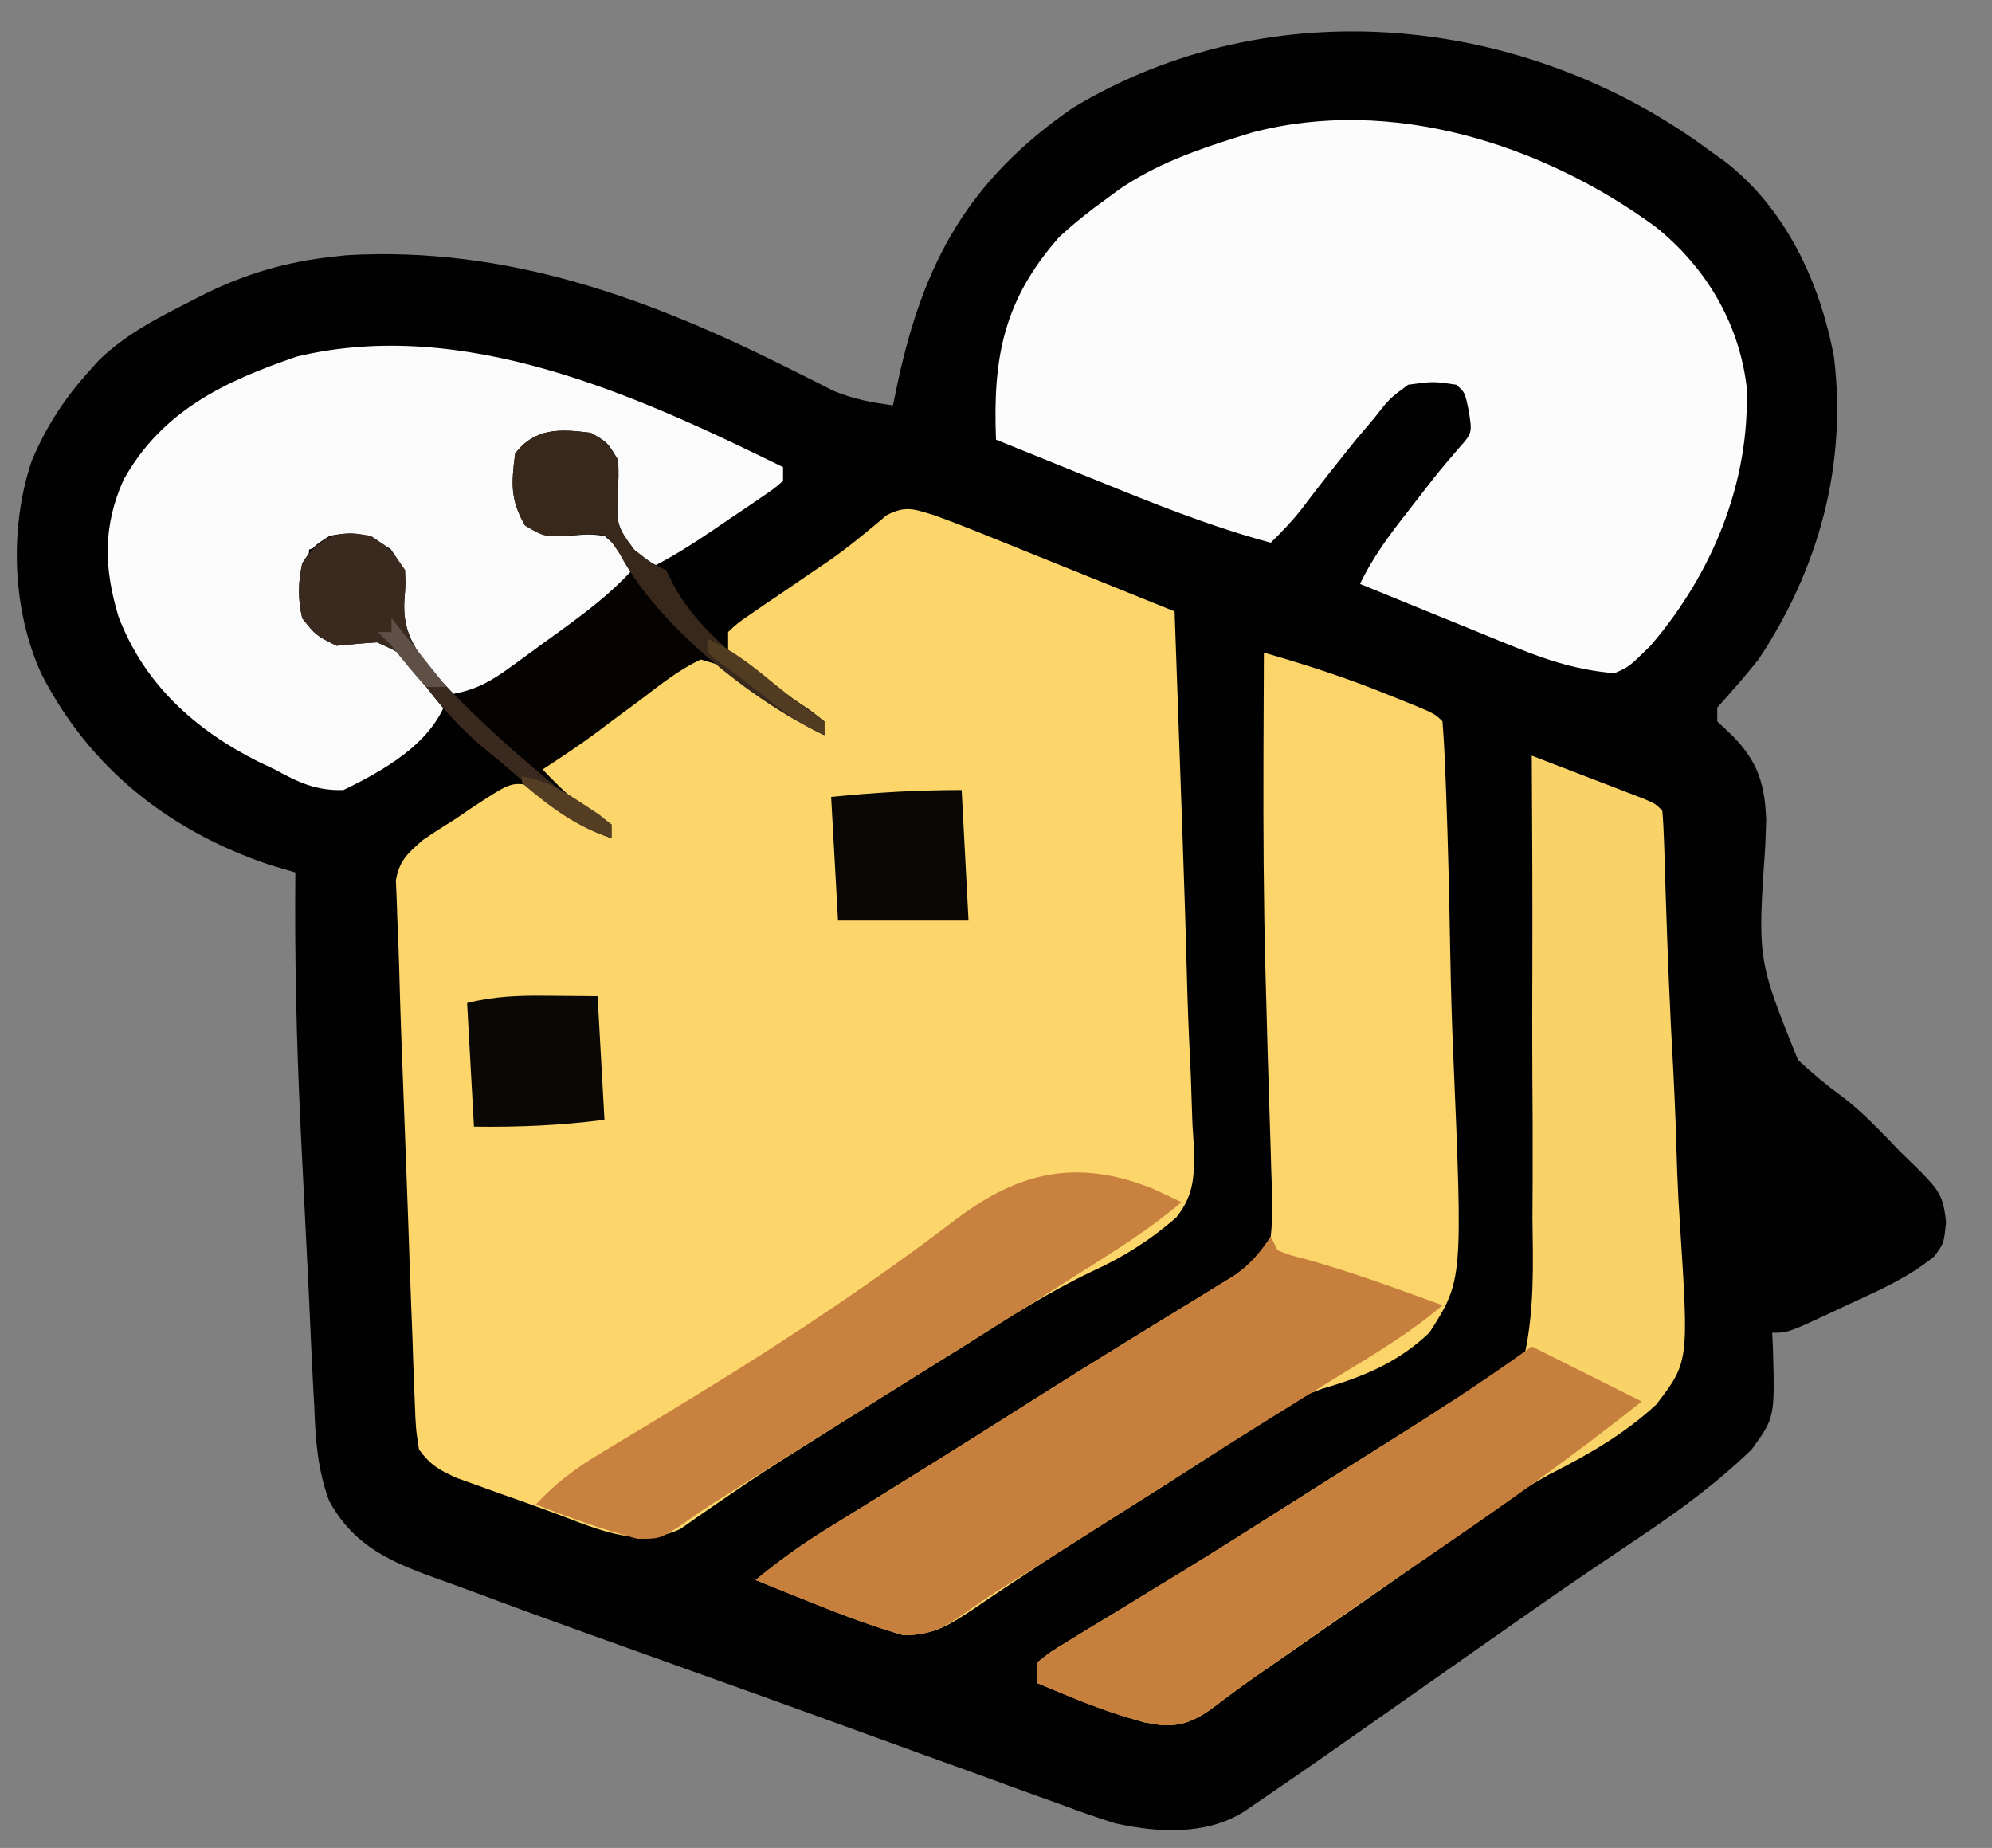 <?xml version="1.0" encoding="UTF-8"?>
<svg version="1.1" xmlns="http://www.w3.org/2000/svg" width="290" height="269">
<rect width="100%" height="100%" fill="#808080" stroke="none"/>
<path d="M0 0 C1.015 0.721 1.015 0.721 2.051 1.457 C10.984 8.33 15.981 19.132 18 30 C19.904 45.743 15.78 60.797 7 74 C5.078 76.417 3.059 78.696 1 81 C1 81.66 1 82.32 1 83 C1.784 83.743 2.567 84.485 3.375 85.25 C6.985 89.032 7.932 92.206 8.128 97.412 C8.061 99.252 8.061 99.252 7.992 101.129 C6.858 117.655 6.858 117.655 12.751 132.28 C14.827 134.234 16.969 136.004 19.274 137.68 C22.367 140.046 24.98 142.901 27.688 145.688 C28.69 146.672 29.694 147.655 30.699 148.637 C33.323 151.331 33.91 152.173 34.312 155.875 C34 159 34 159 32.582 160.898 C28.855 163.932 24.726 165.756 20.375 167.75 C19.504 168.161 18.632 168.572 17.734 168.996 C11.287 172 11.287 172 9 172 C9.035 172.724 9.07 173.449 9.105 174.195 C9.39 184.339 9.39 184.339 6 189 C0.855 193.984 -4.803 198.102 -10.75 202.062 C-12.434 203.2 -14.118 204.338 -15.801 205.477 C-16.66 206.057 -17.519 206.637 -18.405 207.235 C-22.611 210.095 -26.775 213.015 -30.938 215.938 C-31.757 216.513 -32.577 217.088 -33.422 217.68 C-35.949 219.452 -38.474 221.226 -41 223 C-44.562 225.501 -48.124 228.001 -51.688 230.5 C-52.489 231.063 -53.29 231.626 -54.115 232.207 C-58.022 234.947 -61.944 237.665 -65.895 240.344 C-66.969 241.074 -66.969 241.074 -68.066 241.818 C-73.554 245.171 -80.525 244.775 -86.629 243.414 C-89.315 242.577 -91.943 241.645 -94.578 240.66 C-95.568 240.307 -96.557 239.953 -97.577 239.589 C-100.808 238.43 -104.029 237.247 -107.25 236.062 C-109.507 235.247 -111.764 234.433 -114.022 233.62 C-118.687 231.938 -123.349 230.246 -128.007 228.545 C-134.767 226.08 -141.54 223.652 -148.316 221.23 C-152.482 219.738 -156.647 218.244 -160.812 216.75 C-162.275 216.226 -162.275 216.226 -163.767 215.692 C-169.092 213.782 -174.404 211.845 -179.7 209.856 C-181.185 209.303 -182.674 208.76 -184.167 208.23 C-191.394 205.658 -197.278 203.458 -201.076 196.483 C-202.774 191.919 -203.077 187.524 -203.25 182.688 C-203.312 181.56 -203.373 180.433 -203.437 179.272 C-203.573 176.684 -203.698 174.098 -203.806 171.51 C-203.982 167.318 -204.193 163.129 -204.408 158.939 C-204.656 154.106 -204.892 149.272 -205.125 144.438 C-205.17 143.509 -205.215 142.581 -205.261 141.624 C-205.839 129.407 -206.118 117.231 -206 105 C-207.887 104.443 -207.887 104.443 -209.812 103.875 C-224.358 98.95 -235.975 89.813 -242.992 76.055 C-247.253 66.682 -247.656 54.797 -244.375 45.062 C-242.278 40.104 -239.611 35.982 -236 32 C-235.545 31.491 -235.09 30.982 -234.621 30.457 C-230.673 26.612 -225.93 24.227 -221.062 21.75 C-220.394 21.408 -219.726 21.067 -219.038 20.715 C-213.122 17.819 -207.143 16.068 -200.562 15.375 C-199.904 15.3 -199.245 15.225 -198.566 15.148 C-175.026 13.787 -154.208 21.518 -133.501 31.949 C-132.485 32.457 -131.469 32.965 -130.422 33.488 C-129.07 34.177 -129.07 34.177 -127.69 34.88 C-124.789 36.088 -122.109 36.599 -119 37 C-118.654 35.333 -118.654 35.333 -118.301 33.633 C-114.531 16.141 -108.003 4.219 -92.891 -6.25 C-63.852 -23.83 -26.635 -19.865 0 0 Z " fill="#020101" transform="translate(249,22)"/>
<path d="M0 0 C2.744 0.985 5.444 2.061 8.145 3.16 C8.914 3.469 9.684 3.779 10.477 4.098 C12.924 5.082 15.368 6.072 17.812 7.062 C19.476 7.733 21.139 8.403 22.803 9.072 C26.87 10.71 30.936 12.354 35 14 C35.266 21.374 35.527 28.748 35.782 36.122 C35.901 39.549 36.021 42.977 36.146 46.404 C36.431 54.32 36.675 62.235 36.881 70.154 C36.998 73.947 37.176 77.735 37.361 81.526 C37.441 83.859 37.518 86.193 37.594 88.527 C37.661 89.585 37.729 90.643 37.798 91.733 C37.893 95.962 37.943 98.805 35.26 102.204 C31.53 105.468 27.494 108.031 22.973 110.07 C16.638 113.102 10.841 116.772 4.938 120.562 C2.91 121.83 0.88 123.094 -1.152 124.355 C-5.687 127.179 -10.214 130.013 -14.731 132.864 C-16.304 133.857 -17.878 134.847 -19.454 135.835 C-23.031 138.084 -26.567 140.369 -30.039 142.777 C-30.984 143.421 -30.984 143.421 -31.949 144.079 C-33.617 145.221 -35.27 146.385 -36.922 147.551 C-43.451 150.625 -49.946 147.145 -56.355 144.859 C-57.476 144.452 -58.596 144.045 -59.75 143.625 C-60.886 143.225 -62.021 142.826 -63.191 142.414 C-64.278 142.022 -65.365 141.63 -66.484 141.227 C-67.471 140.872 -68.459 140.517 -69.476 140.151 C-72.117 138.947 -73.285 138.314 -75 136 C-75.475 132.904 -75.475 132.904 -75.616 129.041 C-75.646 128.336 -75.675 127.632 -75.706 126.906 C-75.801 124.573 -75.875 122.24 -75.949 119.906 C-76.011 118.278 -76.074 116.649 -76.138 115.021 C-76.304 110.725 -76.452 106.428 -76.597 102.132 C-76.717 98.652 -76.849 95.173 -76.982 91.693 C-77.684 73.307 -77.684 73.307 -77.89 65.821 C-77.959 63.42 -78.046 61.021 -78.159 58.622 C-78.192 57.645 -78.225 56.668 -78.258 55.661 C-78.295 54.838 -78.331 54.016 -78.369 53.168 C-77.873 50.254 -76.615 49.181 -74.422 47.266 C-72.89 46.222 -71.331 45.217 -69.75 44.25 C-68.973 43.719 -68.195 43.188 -67.395 42.641 C-61.706 38.907 -61.706 38.907 -58.873 39.28 C-56.529 40.181 -54.842 41.444 -52.875 43 C-50.071 45.211 -50.071 45.211 -47 47 C-47 46.34 -47 45.68 -47 45 C-47.701 44.773 -48.403 44.546 -49.125 44.312 C-52.693 42.683 -55.065 40.594 -58 38 C-54.325 33.965 -50.005 30.993 -45.562 27.875 C-44.812 27.337 -44.061 26.8 -43.287 26.246 C-41.218 24.786 -39.12 23.386 -37 22 C-36.17 21.428 -35.34 20.855 -34.484 20.266 C-30.703 19.861 -28.79 21.825 -25.873 24.09 C-25.152 24.679 -24.431 25.268 -23.688 25.875 C-22.947 26.456 -22.206 27.038 -21.443 27.637 C-19.615 29.075 -17.803 30.53 -16 32 C-19.666 28.171 -23.727 25.084 -27.953 21.902 C-28.629 21.275 -29.304 20.647 -30 20 C-30 19.01 -30 18.02 -30 17 C-28.566 15.653 -28.566 15.653 -26.562 14.293 C-25.832 13.788 -25.101 13.284 -24.348 12.764 C-23.573 12.244 -22.798 11.723 -22 11.188 C-20.499 10.161 -18.999 9.134 -17.5 8.105 C-16.752 7.601 -16.005 7.096 -15.234 6.576 C-12.339 4.534 -9.621 2.291 -6.922 -0.003 C-4.17 -1.431 -2.953 -0.912 0 0 Z " fill="#FCD66A" transform="translate(136,75)"/>
<path d="M0 0 C7.278 5.82 12.133 13.913 13.273 23.234 C13.836 37.161 8.248 50.592 -0.758 61.039 C-3.885 64.111 -3.885 64.111 -6 65 C-11.164 64.547 -15.46 63.229 -20.246 61.277 C-21.23 60.88 -21.23 60.88 -22.234 60.475 C-24.305 59.636 -26.371 58.787 -28.438 57.938 C-29.851 57.363 -31.264 56.79 -32.678 56.217 C-36.122 54.819 -39.562 53.412 -43 52 C-41.166 48.141 -38.751 44.912 -36.125 41.562 C-35.691 41.002 -35.256 40.442 -34.809 39.865 C-34.379 39.313 -33.95 38.761 -33.508 38.191 C-33.088 37.651 -32.668 37.111 -32.236 36.554 C-31.083 35.104 -29.877 33.697 -28.668 32.293 C-26.654 30.033 -26.654 30.033 -27.188 26.75 C-27.729 24.112 -27.729 24.112 -29 23 C-32.331 22.504 -32.331 22.504 -36 23 C-38.75 25.045 -38.75 25.045 -41 27.938 C-41.847 28.937 -42.694 29.936 -43.566 30.965 C-46.259 34.323 -48.949 37.678 -51.527 41.125 C-52.917 42.895 -54.397 44.426 -56 46 C-64.816 43.639 -73.186 40.241 -81.625 36.812 C-83.025 36.248 -84.424 35.683 -85.824 35.119 C-89.218 33.751 -92.61 32.377 -96 31 C-96.477 19.044 -94.899 10.7 -86.812 1.516 C-84.631 -0.499 -82.415 -2.274 -80 -4 C-79.027 -4.717 -79.027 -4.717 -78.035 -5.449 C-72.778 -9.029 -67.042 -11.111 -61 -13 C-60.27 -13.228 -59.541 -13.456 -58.789 -13.691 C-38.515 -19.08 -16.452 -12.034 0 0 Z " fill="#FCFCFC" transform="translate(241,33)"/>
<path d="M0 0 C6.15 1.765 12.141 3.703 18.062 6.125 C18.724 6.389 19.386 6.654 20.068 6.926 C24.864 8.864 24.864 8.864 26 10 C26.201 12.612 26.338 15.201 26.431 17.818 C26.463 18.637 26.495 19.457 26.529 20.301 C26.812 27.899 26.983 35.498 27.118 43.099 C27.211 48.205 27.342 53.304 27.564 58.406 C28.961 91.35 28.961 91.35 24.107 98.972 C19.553 103.315 14.516 105.399 8.544 107.136 C4.388 108.548 1.006 110.996 -2.562 113.5 C-3.949 114.412 -5.338 115.32 -6.73 116.223 C-7.426 116.677 -8.121 117.13 -8.837 117.598 C-13.445 120.585 -18.092 123.51 -22.747 126.421 C-26.934 129.042 -31.079 131.708 -35.18 134.461 C-36.029 135.022 -36.878 135.583 -37.752 136.16 C-39.377 137.235 -40.992 138.325 -42.595 139.431 C-46.117 141.739 -48.177 142.989 -52.457 143.047 C-56.891 141.737 -61.156 140.18 -65.438 138.438 C-66.264 138.108 -67.091 137.779 -67.943 137.439 C-69.965 136.633 -71.983 135.818 -74 135 C-70.762 132.335 -67.495 129.956 -63.93 127.75 C-62.961 127.148 -61.992 126.546 -60.994 125.926 C-59.965 125.29 -58.936 124.655 -57.875 124 C-55.695 122.646 -53.515 121.292 -51.336 119.938 C-50.258 119.268 -49.18 118.599 -48.069 117.91 C-43.116 114.827 -38.186 111.706 -33.261 108.578 C-28.727 105.704 -24.17 102.87 -19.594 100.062 C-18.5 99.388 -17.406 98.714 -16.279 98.02 C-14.133 96.698 -11.984 95.383 -9.83 94.074 C-8.855 93.472 -7.88 92.87 -6.875 92.25 C-6.006 91.719 -5.137 91.188 -4.242 90.641 C-1.737 88.808 -0.397 87.79 1 85 C1.345 81.792 1.206 78.629 1.074 75.41 C1.034 73.969 1.034 73.969 0.994 72.499 C0.936 70.429 0.87 68.36 0.799 66.291 C0.612 60.863 0.473 55.433 0.328 50.004 C0.282 48.364 0.282 48.364 0.235 46.691 C-0.046 36.293 -0.096 25.901 -0.062 15.5 C-0.06 14.7 -0.058 13.899 -0.056 13.075 C-0.045 8.717 -0.026 4.358 0 0 Z " fill="#FBD569" transform="translate(184,95)"/>
<path d="M0 0 C0 0.66 0 1.32 0 2 C-1.405 3.205 -1.405 3.205 -3.359 4.531 C-4.415 5.252 -4.415 5.252 -5.492 5.988 C-6.237 6.487 -6.982 6.986 -7.75 7.5 C-8.48 7.999 -9.209 8.498 -9.961 9.012 C-13.235 11.232 -16.427 13.288 -20 15 C-24.877 10.367 -24.877 10.367 -25.227 6.48 C-25.16 4.741 -25.048 3.002 -24.883 1.27 C-24.799 -1.056 -24.799 -1.056 -26.273 -2.781 C-29.098 -4.775 -31.66 -4.298 -35 -4 C-35.99 -3.34 -36.98 -2.68 -38 -2 C-38.691 3.197 -38.691 3.197 -36.75 7.77 C-34.466 9.376 -33.355 9.104 -30.625 8.75 C-26.482 8.561 -26.482 8.561 -24.301 10.547 C-23.064 12.319 -21.978 14.074 -21 16 C-26.336 20.263 -31.785 24.365 -37.312 28.375 C-37.911 28.816 -38.509 29.256 -39.125 29.71 C-41.999 31.778 -44.438 33.525 -48 34 C-55.732 25.733 -55.732 25.733 -56.391 21.473 C-56.3 19.953 -56.184 18.434 -56.039 16.918 C-55.818 14.764 -55.818 14.764 -57.625 12.438 C-60.65 10.606 -62.516 10.629 -66 11 C-66.99 11.33 -67.98 11.66 -69 12 C-69.108 13.603 -69.186 15.207 -69.25 16.812 C-69.32 18.152 -69.32 18.152 -69.391 19.52 C-69.224 22.121 -69.224 22.121 -67.219 23.848 C-64.857 25.331 -64.857 25.331 -61.25 24.625 C-58.037 24.444 -57.193 24.833 -54.703 26.992 C-52.704 29.268 -50.811 31.573 -49 34 C-51.342 40.339 -58.193 44.169 -64 47 C-67.948 47.128 -70.585 45.885 -74 44 C-74.771 43.636 -75.542 43.273 -76.336 42.898 C-85.622 38.24 -93.009 31.577 -96.75 21.75 C-98.874 14.705 -99.044 8.6 -96 1.812 C-90.363 -8.233 -81.283 -12.514 -70.727 -16.117 C-46.386 -21.883 -21.404 -10.526 0 0 Z " fill="#FBFBFB" transform="translate(114,68)"/>
<path d="M0 0 C2.981 1.142 5.959 2.289 8.938 3.438 C9.788 3.763 10.638 4.088 11.514 4.424 C12.727 4.893 12.727 4.893 13.965 5.371 C14.714 5.659 15.463 5.947 16.234 6.244 C18 7 18 7 19 8 C19.143 9.654 19.22 11.314 19.27 12.973 C19.306 14.037 19.341 15.101 19.377 16.197 C19.411 17.363 19.445 18.529 19.48 19.73 C19.757 28.488 20.108 37.231 20.609 45.978 C20.866 50.857 21.028 55.737 21.174 60.621 C21.267 63.107 21.398 65.592 21.564 68.074 C22.87 88.252 22.87 88.252 18.127 94.446 C13.483 98.743 8.26 101.732 2.644 104.58 C-1.777 106.954 -5.762 109.925 -9.812 112.875 C-18.269 118.798 -26.743 124.696 -35.224 130.583 C-36.136 131.217 -37.048 131.851 -37.988 132.504 C-38.852 133.101 -39.715 133.698 -40.604 134.313 C-42.743 135.819 -44.825 137.38 -46.91 138.957 C-50.526 141.347 -52.234 141.456 -56.379 140.73 C-61.74 139.237 -66.873 137.148 -72 135 C-72 134.01 -72 133.02 -72 132 C-70.098 130.473 -70.098 130.473 -67.418 128.848 C-66.433 128.242 -65.447 127.637 -64.432 127.013 C-62.826 126.047 -62.826 126.047 -61.188 125.062 C-58.968 123.704 -56.75 122.344 -54.531 120.984 C-53.423 120.31 -52.314 119.635 -51.172 118.939 C-46.815 116.275 -42.498 113.55 -38.188 110.812 C-36.663 109.847 -35.138 108.883 -33.613 107.918 C-32.863 107.443 -32.112 106.968 -31.338 106.478 C-28.867 104.916 -26.393 103.358 -23.918 101.801 C-23.074 101.269 -22.23 100.738 -21.361 100.19 C-19.767 99.187 -18.173 98.184 -16.579 97.183 C-15.153 96.284 -13.739 95.368 -12.339 94.429 C-10 93 -10 93 -7.643 92.105 C-4.634 90.755 -3.054 89.611 -1 87 C0.38 80.483 0.188 74.019 0.098 67.383 C0.103 65.441 0.113 63.499 0.126 61.557 C0.151 56.457 0.122 51.358 0.082 46.258 C0.05 41.05 0.069 35.841 0.084 30.633 C0.106 20.421 0.071 10.211 0 0 Z " fill="#F9D368" transform="translate(223,110)"/>
<path d="M0 0 C0.495 0.99 0.495 0.99 1 2 C2.871 2.739 2.871 2.739 5.188 3.312 C11.913 5.206 18.439 7.608 25 10 C20.507 13.841 15.596 16.811 10.562 19.875 C2.959 24.542 -4.605 29.262 -12.125 34.062 C-13.033 34.642 -13.94 35.221 -14.875 35.818 C-16.688 36.975 -18.501 38.132 -20.314 39.289 C-24.661 42.058 -29.017 44.811 -33.375 47.562 C-34.129 48.039 -34.884 48.515 -35.661 49.006 C-37.084 49.904 -38.51 50.797 -39.94 51.684 C-41.341 52.579 -42.717 53.515 -44.067 54.484 C-47.424 56.824 -49.235 57.992 -53.41 58.035 C-57.87 56.749 -62.14 55.186 -66.438 53.438 C-67.264 53.108 -68.091 52.779 -68.943 52.439 C-70.965 51.633 -72.983 50.818 -75 50 C-71.762 47.335 -68.495 44.956 -64.93 42.75 C-63.961 42.148 -62.992 41.546 -61.994 40.926 C-60.965 40.29 -59.936 39.655 -58.875 39 C-56.695 37.646 -54.515 36.292 -52.336 34.938 C-51.258 34.268 -50.18 33.599 -49.069 32.91 C-44.116 29.827 -39.186 26.706 -34.261 23.578 C-29.727 20.704 -25.17 17.87 -20.594 15.062 C-19.5 14.388 -18.406 13.714 -17.279 13.02 C-15.133 11.698 -12.984 10.383 -10.83 9.074 C-9.367 8.171 -9.367 8.171 -7.875 7.25 C-7.006 6.719 -6.137 6.188 -5.242 5.641 C-2.96 3.97 -1.559 2.343 0 0 Z " fill="#C77F3E" transform="translate(185,180)"/>
<path d="M0 0 C5.28 2.64 10.56 5.28 16 8 C5.826 16.139 -4.801 23.611 -15.572 30.933 C-21.664 35.076 -27.717 39.272 -33.75 43.5 C-34.982 44.363 -34.982 44.363 -36.239 45.243 C-37.021 45.792 -37.803 46.341 -38.609 46.906 C-39.355 47.427 -40.101 47.948 -40.87 48.485 C-42.257 49.472 -43.631 50.48 -44.986 51.511 C-48.189 53.933 -50.097 55.313 -54.125 55.125 C-60.35 54.035 -66.199 51.43 -72 49 C-72 48.01 -72 47.02 -72 46 C-70.098 44.473 -70.098 44.473 -67.418 42.848 C-66.433 42.242 -65.447 41.637 -64.432 41.013 C-62.826 40.047 -62.826 40.047 -61.188 39.062 C-58.968 37.704 -56.75 36.344 -54.531 34.984 C-53.423 34.31 -52.314 33.635 -51.172 32.939 C-46.815 30.275 -42.498 27.55 -38.188 24.812 C-36.662 23.846 -35.136 22.88 -33.609 21.914 C-32.483 21.201 -32.483 21.201 -31.334 20.474 C-28.877 18.922 -26.416 17.378 -23.953 15.836 C-15.825 10.738 -7.784 5.615 0 0 Z " fill="#C77F3E" transform="translate(223,196)"/>
<path d="M0 0 C1.426 0.646 2.847 1.305 4.25 2 C-0.376 5.936 -5.436 9.083 -10.562 12.312 C-11.525 12.922 -12.488 13.532 -13.48 14.16 C-22.611 19.933 -31.776 25.652 -40.941 31.371 C-46.428 34.796 -51.905 38.236 -57.375 41.688 C-58.138 42.168 -58.902 42.649 -59.688 43.145 C-60.402 43.596 -61.116 44.047 -61.852 44.512 C-62.519 44.932 -63.186 45.353 -63.873 45.787 C-65.639 46.928 -67.354 48.123 -69.074 49.332 C-71.75 51 -71.75 51 -74.938 51 C-80.01 49.67 -84.866 47.899 -89.75 46 C-86.886 42.927 -84.008 40.758 -80.41 38.602 C-79.357 37.964 -78.305 37.327 -77.22 36.671 C-76.096 35.996 -74.971 35.321 -73.812 34.625 C-71.45 33.192 -69.091 31.751 -66.734 30.309 C-66.143 29.946 -65.551 29.584 -64.941 29.211 C-52.438 21.53 -40.213 13.359 -28.54 4.462 C-19.34 -2.486 -10.927 -4.362 0 0 Z " fill="#C9813F" transform="translate(167.75,173)"/>
<path d="M0 0 C2.438 1.375 2.438 1.375 4 4 C4.062 6.316 4.062 6.316 3.938 8.938 C3.751 13.022 3.732 13.655 6.375 17.062 C8.813 18.978 8.813 18.978 11 20 C11.28 20.583 11.559 21.165 11.848 21.766 C15.954 29.728 24.708 35.515 31.945 40.406 C32.623 40.932 33.301 41.458 34 42 C34 42.66 34 43.32 34 44 C29.917 42.148 26.762 39.484 23.316 36.656 C19.958 34.139 19.958 34.139 16 33 C12.903 34.488 10.278 36.535 7.562 38.625 C6.085 39.722 4.607 40.818 3.129 41.914 C2.079 42.705 2.079 42.705 1.008 43.513 C-1.6 45.444 -4.279 47.232 -7 49 C-4.516 51.626 -2.298 53.821 0.812 55.688 C1.534 56.121 2.256 56.554 3 57 C3 57.66 3 58.32 3 59 C-3.406 56.819 -7.918 52.323 -13 48 C-13.73 47.407 -14.459 46.814 -15.211 46.203 C-19.112 42.965 -22.023 39.678 -25 35.562 C-27.448 32.139 -27.448 32.139 -31.105 30.504 C-33.074 30.618 -35.038 30.807 -37 31 C-40 29.5 -40 29.5 -42 27 C-42.649 24.196 -42.616 21.808 -42 19 C-40.375 16.5 -40.375 16.5 -38 15 C-34.003 14.235 -32.511 14.656 -29.125 16.938 C-26.844 20.225 -26.815 20.56 -27.125 24.25 C-27.508 29.672 -24.952 32.377 -21.531 36.348 C-21.026 36.893 -20.521 37.438 -20 38 C-16.675 37.378 -14.539 36.179 -11.812 34.199 C-11.031 33.634 -10.25 33.069 -9.445 32.486 C-8.638 31.893 -7.831 31.299 -7 30.688 C-5.79 29.814 -5.79 29.814 -4.555 28.924 C-0.771 26.167 2.837 23.481 6 20 C4.609 17.318 4.609 17.318 2 15 C-0.167 14.754 -0.167 14.754 -2.5 14.938 C-6.737 15.154 -6.737 15.154 -9.562 13.5 C-11.745 9.704 -11.553 7.355 -11 3 C-8.064 -0.758 -4.503 -0.563 0 0 Z " fill="#040302" transform="translate(86,63)"/>
<path d="M0 0 C0.33 6.27 0.66 12.54 1 19 C-5.27 19 -11.54 19 -18 19 C-18.33 13.06 -18.66 7.12 -19 1 C-12.553 0.355 -6.514 0 0 0 Z " fill="#080703" transform="translate(140,115)"/>
<path d="M0 0 C2.393 0.021 4.785 0.041 7.25 0.062 C7.58 6.003 7.91 11.943 8.25 18.062 C1.85 18.888 -4.297 19.153 -10.75 19.062 C-11.08 13.123 -11.41 7.183 -11.75 1.062 C-7.712 0.053 -4.112 -0.05 0 0 Z " fill="#090804" transform="translate(79.75,144.938)"/>
<path d="M0 0 C2.438 1.375 2.438 1.375 4 4 C4.062 6.316 4.062 6.316 3.938 8.938 C3.751 13.022 3.732 13.655 6.375 17.062 C8.813 18.978 8.813 18.978 11 20 C11.28 20.583 11.559 21.165 11.848 21.766 C15.954 29.728 24.708 35.515 31.945 40.406 C32.623 40.932 33.301 41.458 34 42 C34 42.66 34 43.32 34 44 C23.499 39.126 9.637 27.885 4.25 17.688 C2.353 14.794 2.353 14.794 -0.109 14.762 C-1.697 14.837 -3.285 14.924 -4.871 15.023 C-7 15 -7 15 -9.562 13.5 C-11.745 9.704 -11.553 7.355 -11 3 C-8.064 -0.758 -4.503 -0.563 0 0 Z " fill="#38281C" transform="translate(86,63)"/>
<path d="M0 0 C2.875 1.938 2.875 1.938 5 5 C5.062 7.02 5.062 7.02 4.875 9.25 C4.553 14.467 6.693 16.992 9.98 20.859 C14.268 25.404 18.732 29.598 23.5 33.625 C24.333 34.34 24.333 34.34 25.184 35.07 C27.696 37.199 30.057 39.033 32.906 40.711 C33.597 41.136 34.288 41.562 35 42 C35 42.66 35 43.32 35 44 C28.594 41.819 24.082 37.323 19 33 C18.27 32.407 17.541 31.814 16.789 31.203 C12.888 27.965 9.977 24.678 7 20.562 C4.552 17.139 4.552 17.139 0.895 15.504 C-1.074 15.618 -3.038 15.807 -5 16 C-8 14.5 -8 14.5 -10 12 C-10.649 9.196 -10.616 6.808 -10 4 C-7.318 -0.126 -4.789 -0.88 0 0 Z " fill="#3A291E" transform="translate(54,78)"/>
<path d="M0 0 C3.457 1.54 6.143 3.605 9.062 6 C11.667 8.13 14.198 10.132 17 12 C17 12.66 17 13.32 17 14 C13.814 12.544 11.237 10.742 8.5 8.562 C6.265 6.791 4.055 5.039 1.719 3.402 C1.152 2.94 0.584 2.477 0 2 C0 1.34 0 0.68 0 0 Z " fill="#513C22" transform="translate(103,93)"/>
<path d="M0 0 C3.447 0.64 5.846 1.997 8.75 3.938 C9.949 4.724 9.949 4.724 11.172 5.527 C12.077 6.256 12.077 6.256 13 7 C13 7.66 13 8.32 13 9 C7.973 7.429 3.971 4.38 0 1 C0 0.67 0 0.34 0 0 Z " fill="#533E23" transform="translate(76,113)"/>
<path d="M0 0 C4 5 4 5 8 10 C7.01 10 6.02 10 5 10 C3.268 8.057 1.601 6.053 0 4 C-0.66 3.34 -1.32 2.68 -2 2 C-1.34 2 -0.68 2 0 2 C0 1.34 0 0.68 0 0 Z " fill="#5E5046" transform="translate(57,90)"/>
</svg>
